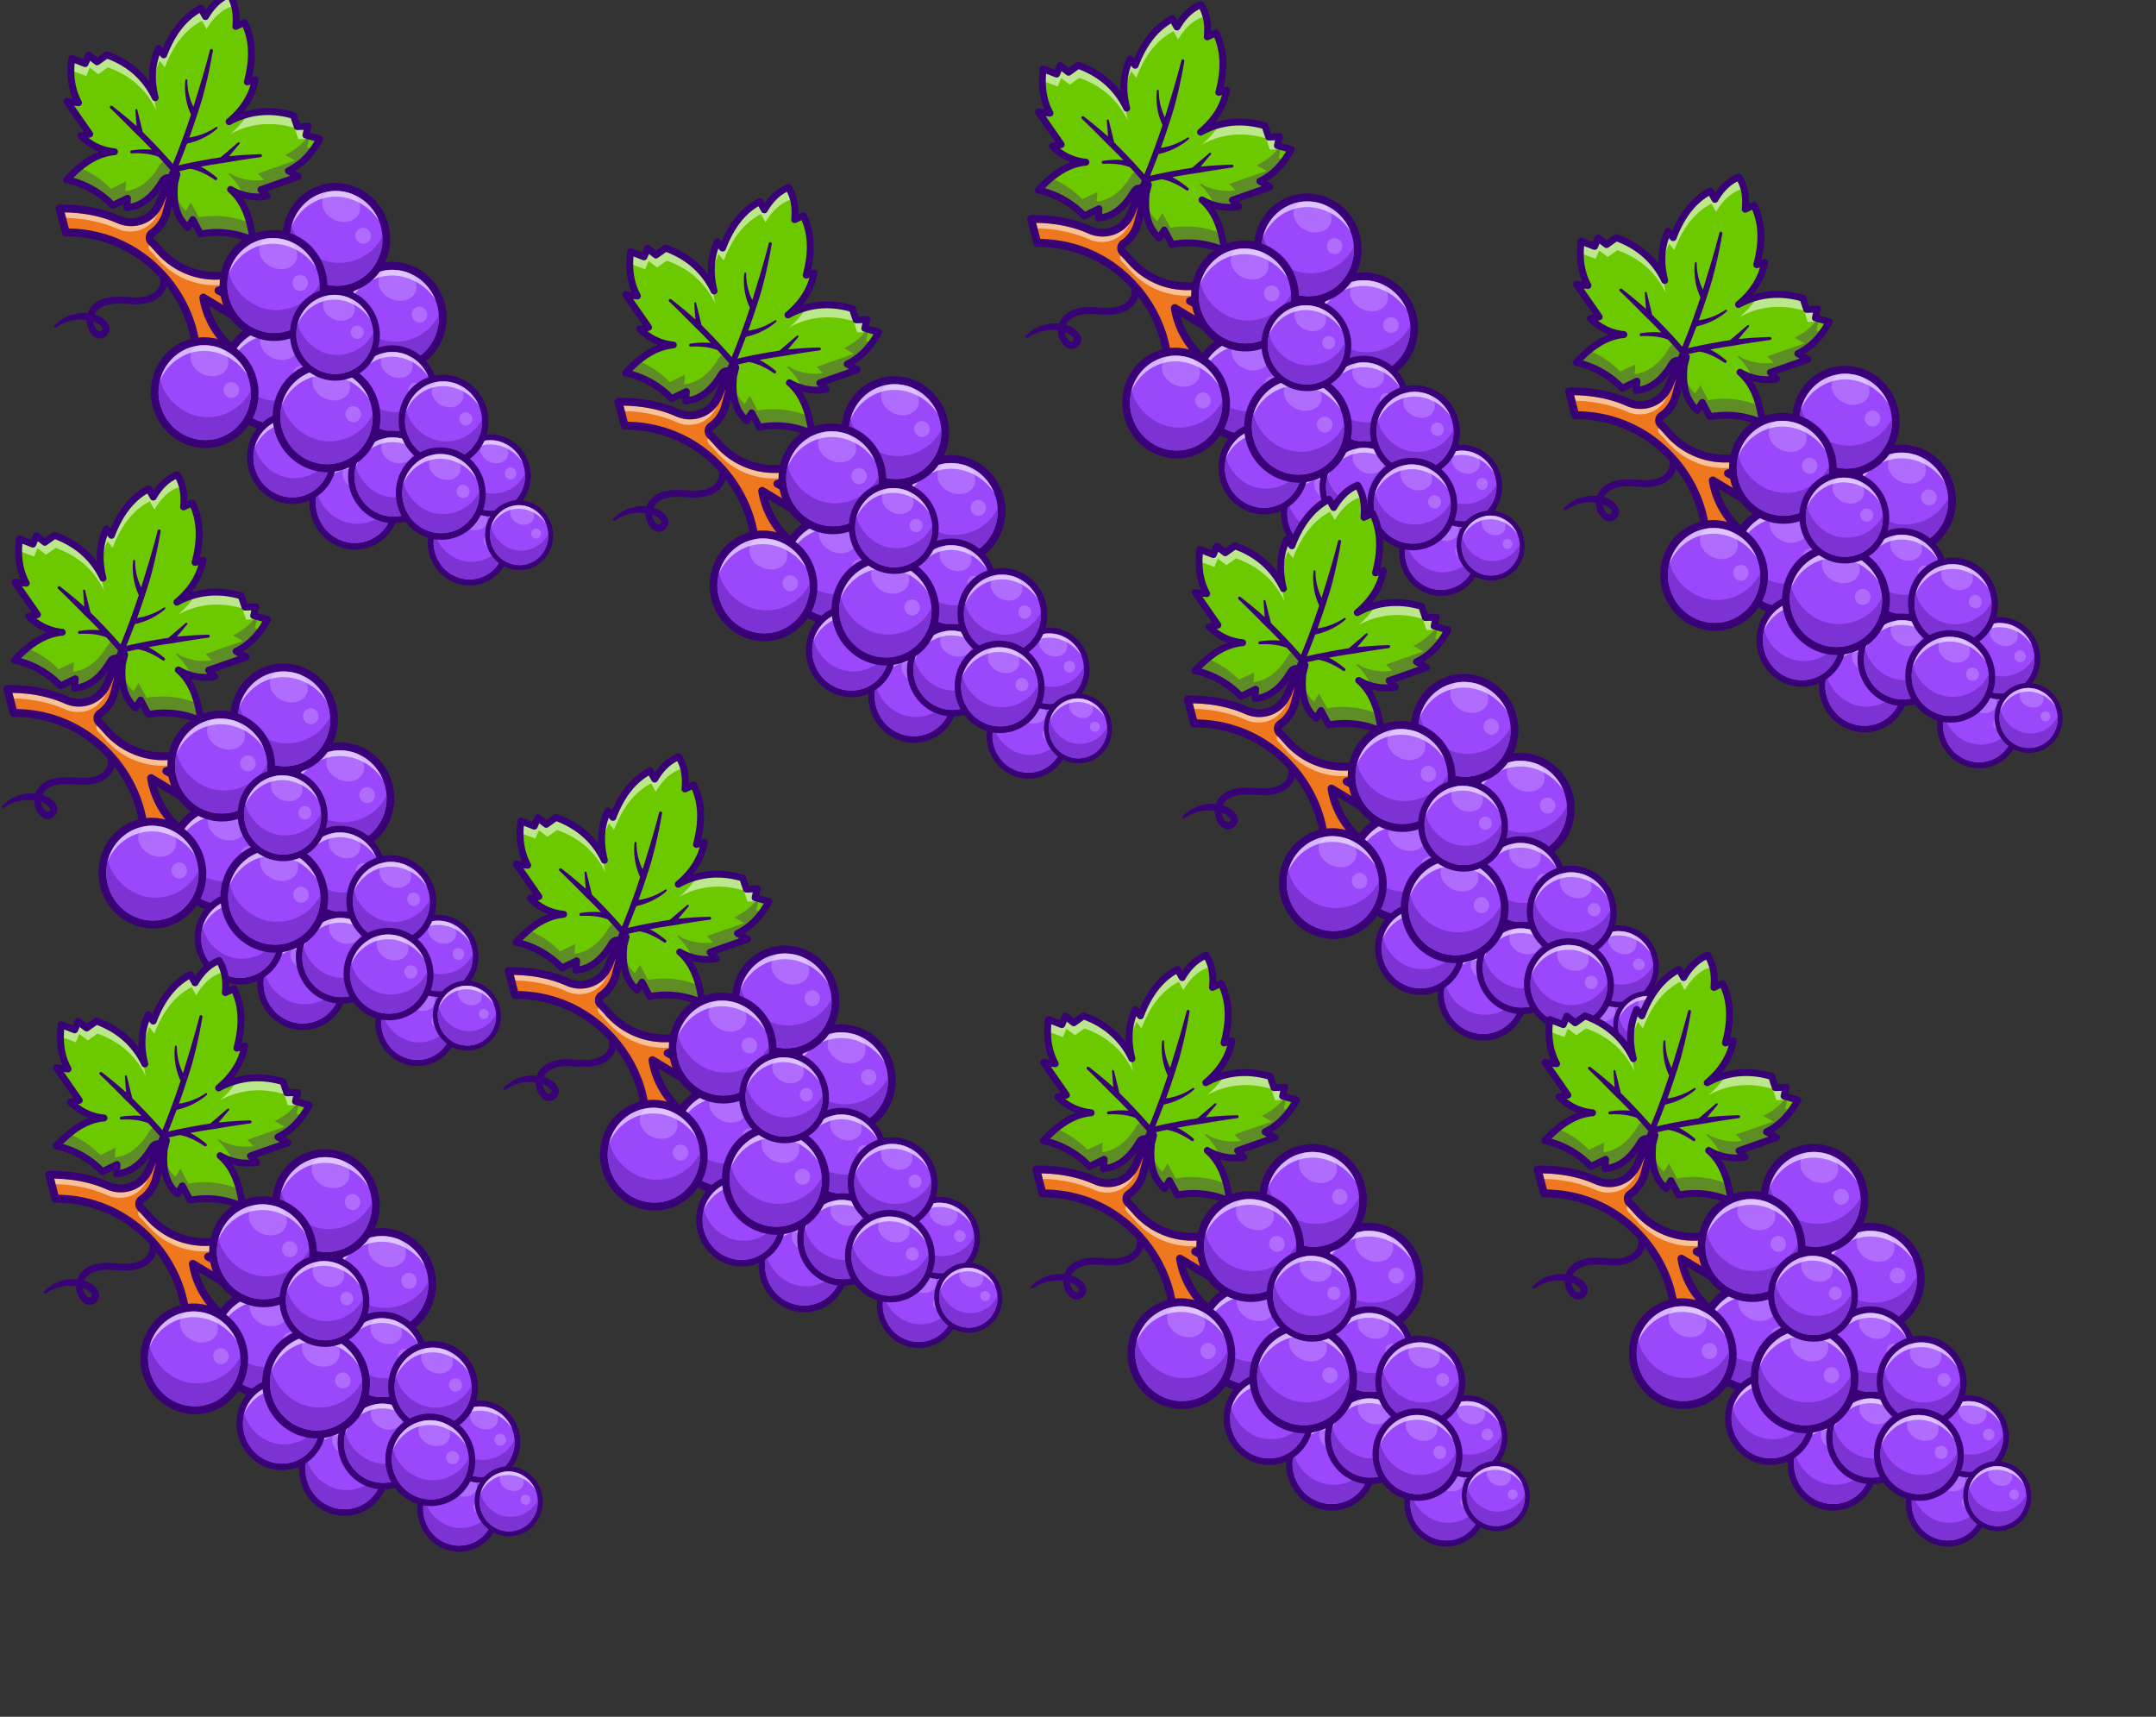 <svg width="324" height="258" xmlns:xlink="http://www.w3.org/1999/xlink" xmlns="http://www.w3.org/2000/svg"><rect width="100%" height="100%" fill="#333333" stroke="none"/><g id="b"><path d="M31.97 54.949l-.087-2.492 3.026 3.62c1.399.878 2.307.302 2.845-1.393-4.129-2.708-6.58-6.008-7.199-9.951 0 0 4.665 2.801 4.763 2.875l.043-2.572-2.536-1.372 3.388-.83 2.451-2.652c-2.075.772-4.161 1.255-6.256 1.264a11.263 11.289 0 01-8.544-3.924 19.041 19.041 0 00-1.124-1.196.843.845 0 01.121-1.311 4.998 5.01 0 001.034-.945 5.593 5.605 0 001.124-2.217l1.492-5.685c-1.064 1.142-1.842 2.54-2.448 4.095-.337.856-.864 1.632-1.589 2.195l-.028.028a4.62 4.63 0 01-4.67.494c-2.55-1.127-5.486-1.683-8.826-1.647l.943 3.6c12.348-.061 20.682 11.089 19.56 20.84 1.286.918 2.514-.816 2.514-.816" fill="#ef771d"/><path d="M35.852 42.314c.108-.25.519-.678.484-.788-2.56.635-5.325.758-7.837-.152-2.114-.724-3.977-2.093-5.391-3.818-.225-.164-.584-.801-.744-.617-.164.624.467.975.809 1.38.813.932 1.66 1.848 2.698 2.542a11.339 11.365 0 007.61 1.937c.814-.04 1.584-.31 2.37-.484zM21.41 34.42c1.098-.475 1.946-1.428 2.415-2.514a5.095 5.107 0 01-4.812 2.022c-1.131-.132-2.11-.765-3.196-1.066a21.423 21.472 0 00-6.104-.945l.216.83c2.721.076 5.447.605 7.933 1.734a4.691 4.702 0 003.546-.061z" fill="#f8c299"/><path d="M10.07 15.243l3.416 4.912-1.321.24a8.096 8.114 0 005.054 2.41c-2.795.232-5.089 1.933-7.188 4.195a13.368 13.4 0 016.918 3.868l2.207-1.069-.1 1.398c2.076-.165 3.773-1.473 5.159-3.68a5.448 5.46 0 01.264-.415.968.97 0 011.764.572c0 .156 0 .316-.03.49-.167 2.606.44 4.66 2.03 6.014l.734-1.191 1.168 2.16a13.37 13.401 0 017.866.925c-.378-3.064-1.24-5.787-3.372-7.618a8.1 8.119 0 005.504 1.016l-.934-.975 5.642-1.972-1.522-.864c1.816-.86 3.416-2.38 4.726-4.787l-2.08-.578.307-1.328-1.612.052-.567-1.682c-3.426-1.003-6.658-.708-9.685.951 2.01-1.687 3.438-3.722 3.94-6.316l-1.19.33c.882-3.309.865-6.33-.44-8.938l-1.291.598c.18-1.807-.072-3.445-.952-4.832-1.528.607-2.687 1.79-3.599 3.354l-.696-1.241c-2.586 1.345-4.363 3.785-5.582 6.985l-.767-.964c-1.116 2.394-1.146 4.882-.502 7.43-1.485-3.12-3.932-5.259-7.291-6.457l-1.445 1.031-1.275-.988-.53 1.257-2.02-.752c-.347 2.717.064 4.888 1.028 6.654l-1.734-.195" fill="#6cc900"/><path d="M24.453 26.993c-1.003 1.673-2.357 3.324-4.287 3.91-.266-.029-1.146.51-1.001-.044 0-.373.16-.997 0-1.164l-2.21 1.069a13.554 13.586 0 00-6.77-3.814A20.098 20.144 0 0112 25.225a13.63 13.661 0 014.654 3.155l2.285-1.103-.108 1.445c1.974-.17 3.593-1.55 4.67-3.133.388-.485.59-1.27 1.307-1.363a1.066 1.068 0 011.204 1.18c-.097.407.048 1.271-.134 1.395-.231-.302-1.189-.254-1.44.195zm21.566-6.123c.12.028.408-.078.417.043l-.296 1.27.843.234c-.986 1.376-2.294 2.544-3.84 3.237l1.02.577-1.02-.577 1.5.85-5.585 1.954.908.951a8.163 8.182 0 01-3.485-.242 8.366 8.385 0 00-2.197-3.034c.255-.301.735.347 1.1.369a8.079 8.097 0 004.283.524l-.91-.947 5.588-1.957-1.5-.851a9.214 9.235 0 003.174-2.4zm-11.073 5.66zm12.037-4.113zm-7.925 6.041l5.588-1.954zm-12.787.51a5.523 5.536 0 001.651 2.697l.761-1.233 1.209 2.238a13.56 13.592 0 017.55.815c.087.355.202.821.277 1.252.035.36.232.954.132 1.175a13.57 13.6 0 00-7.661-.86l-1.21-2.237c-.277.356-.507 1.025-.816 1.181-1.398-1.252-1.91-3.206-1.893-5.027zm.034.639c.065.227.52 1.076.21.478a5.85 5.85 0 01-.21-.478zm4.172 5.401c.238-.05 1.23-.145.534-.076l-.536.074z" fill="#5d8d24"/><path d="M10.848 8.901l2 .745.515-1.23 1.24.957 1.455-1.042c3.237 1.168 5.615 3.229 7.076 6.132a13.784 13.815 0 00.372 2.12c-1.483-3.12-3.935-5.26-7.292-6.458l-1.448 1.032-1.274-.988-.527 1.256-2.02-.752c-.064.492-.1.967-.116 1.422a12.471 12.5 0 01.03-3.194zM34.304-.704a5.543 5.556 0 01.145-.065c.618 1 .936 2.162.955 3.523a6.067 6.067 0 00-.756-1.74l-.2.085c-1.426.628-2.524 1.772-3.395 3.271l-.699-1.241c-2.58 1.345-4.362 3.785-5.58 6.985l-.769-.964a9.728 9.75 0 00-.914 3.775c-.247-1.996 0-3.81.767-5.504l.778.975a15.366 15.401 0 015.52-7.042l.73 1.3c.642-1.278 1.898-2.67 3.416-3.358zm2.881 17.958c2.175-.59 4.469-.542 6.853.15l.571 1.7 1.565-.052-.302 1.3.469.13c-.108.135-.214.26-.32.386l-1.19.037-.561-1.682c-3.042-.888-5.934-.758-8.663.442-.345.152-.687.321-1.024.505a12.322 12.35 0 002.6-2.916z" fill="#bde78c"/><path d="M10.56 8.31a.519.52 0 01.397 0l1.558.578.337-.8a.517.518 0 01.792-.207l.97.758 1.133-.81a.519.52 0 01.473-.07c2.603.932 4.679 2.416 6.196 4.43a10.418 10.442 0 01.958-5.132.512.514 0 01.867-.104l.22.275c1.325-3.092 3.126-5.2 5.491-6.435a.512.514 0 01.685.206l.277.492c.945-1.376 2.054-2.306 3.381-2.832a.517.518 0 01.623.201c.767 1.205 1.124 2.613 1.087 4.28l.506-.234a.517.518 0 01.679.234c1.195 2.39 1.422 5.157.692 8.44l.337-.094a.517.518 0 01.642.596c-.33 1.733-1.066 3.293-2.227 4.717 2.41-.739 4.96-.722 7.614.052a.517.518 0 01.346.331l.44 1.318 1.233-.04a.512.514 0 01.519.636l-.197.845 1.6.446a.519.52 0 01.32.743c-1.124 2.063-2.48 3.562-4.114 4.553l.71.405a.517.518 0 01-.085.936l-4.881 1.707.373.392a.512.514 0 01-.287.867 8.824 8.845 0 01-3.718-.18c1.037 1.56 1.69 3.586 2.017 6.212a.517.518 0 01-.72.535 12.943 12.972 0 00-7.57-.89.517.518 0 01-.541-.26l-.744-1.378-.268.433a.519.52 0 01-.774.122c-1.05-.895-1.734-2.107-2.045-3.606l-.272 1.038c-.245.938-.662 1.761-1.248 2.448a5.43 5.43 0 01-1.158 1.056.244.245 0 00-.113.188.25.251 0 00.076.204 19.153 19.197 0 011.163 1.235 10.642 10.667 0 008.094 3.718c1.874 0 3.856-.405 6.057-1.222a.588.59 0 01.636.953l-2.45 2.652a.584.585 0 01-.294.174l-1.902.461 1.189.648a.59.592 0 01.309.529l-.039 2.567a.59.592 0 01-.923.477c-.156-.102-1.94-1.177-3.567-2.156.878 3.155 3.113 5.928 6.658 8.255a.59.592 0 01.236.672c-.346 1.092-.837 1.768-1.548 2.08-.683.252-1.392.12-2.237-.427l-2-2.368.028.78a.59.592 0 01-.108.36c-.043.056-.389.533-.927.899-.822.561-1.678.579-2.409.058a.597.598 0 01-.246-.55c.493-4.299-.93-8.964-3.841-12.734a2.826 2.826 0 01-.487 1.068c-1.068 1.435-2.998 1.775-4.676 1.677-1.6-.065-3.357-.355-4.79.555a2.065 2.07 0 00-.854.975 5.729 5.742 0 01.26.078c.838.319 1.707.917 1.966 1.82.251 1.066-.983 2.093-1.978 1.61-.962-.52-1.47-1.597-1.463-2.671a6.252 6.252 0 00-3.502.504c-.433.033-1.198 1.012-1.399.412a6.031 6.045 0 011.693-1.315 6.274 6.288 0 013.38-.629 2.804 2.81 0 01.39-.75c1.022-1.42 2.907-1.789 4.557-1.711 1.634.043 3.437.388 4.912-.54.789-.448 1.253-1.466.944-2.329a18.736 18.78 0 00-14.084-6.199.594.596 0 01-.573-.442l-.942-3.599a.588.59 0 01.562-.74c3.387-.038 6.44.534 9.07 1.696a4.036 4.045 0 004.09-.434 4.514 4.524 0 001.41-1.95 16.801 16.84 0 01.757-1.679c-1.455 2.063-3.193 3.187-5.173 3.346a.517.518 0 01-.556-.555l.037-.507-1.405.68a.519.52 0 01-.595-.106 12.934 12.964 0 00-6.652-3.72.512.514 0 01-.272-.858c1.799-1.937 3.51-3.198 5.264-3.853a8.79 8.79 0 01-3.113-2.032.517.518 0 01.268-.876l.534-.1-2.957-4.248a.517.518 0 01.475-.808l.813.088c-.75-1.766-.966-3.772-.67-6.101a.519.52 0 01.294-.405zm.658 1.19c-.186 2.205.156 4.073 1.038 5.689a.517.518 0 01-.506.76l-.605-.064 2.767 3.973a.519.52 0 01-.333.802l-.281.054a7.443 7.46 0 003.97 1.578.517.518 0 010 1.027c-2.102.173-4.1 1.256-6.24 3.395a13.911 13.943 0 016.031 3.527l1.879-.907a.519.52 0 01.737.502l-.056.763c1.584-.323 2.95-1.424 4.163-3.35a5.686 5.699 0 01.281-.442 1.455 1.458 0 011.274-.637l.26-.617a76.94 76.94 0 00-1.774-1.987 7.852 7.852 0 00-1.902-.458 12.74 12.74 0 00-2.134-.06.223.223 0 01-.043-.44 13.634 13.666 0 012.223-.16 9.722 9.744 0 01.86.052 82.137 82.137 0 00-1.546-1.584c-.391-.388-.795-.759-1.176-1.155a157.603 157.965 0 00-3.523-3.489.223.223 0 01.29-.338 63.34 63.486 0 013.648 3.025l-.18-2.411a.145.145 0 01.118-.156.147.147 0 01.173.108l.815 3.326.458.463a85.866 86.063 0 012.454 2.549.441.442 0 01.125.134 84.541 84.735 0 011.492 1.668 112.218 112.476 0 002.734-7.425 9.28 9.302 0 01-.772-2.492 9.685 9.707 0 01-.077-2.682.147.147 0 01.29.028 9.08 9.1 0 00.79 3.716 5.956 5.97 0 00.13.282l.398-1.311.735-2.401c.242-.802.471-1.608.7-2.414l.331-1.213.324-1.22v-.002a.223.223 0 01.433.095l-.216 1.248-.245 1.242-.261 1.241-.288 1.235-.309 1.227c-.108.411-.216.819-.337 1.222-.242.81-.508 1.612-.77 2.416a101.605 101.605 0 01-1.113 3.228 9.657 9.679 0 004.008-1.556.148.148 0 01.184.232 7.988 7.988 0 01-1.044.793 10.037 10.06 0 01-2.365 1.142c-.37.128-.748.223-1.125.31a161.55 161.55 0 01-1.27 3.263 86.969 87.168 0 015.69-1.103l.639-.104 2.598-2.218a.147.147 0 01.208.208l-1.55 1.852c.467-.048.936-.087 1.405-.128a60.798 60.938 0 013.318-.18.223.223 0 01.04.442 156.06 156.417 0 00-4.895.754c-.54.102-1.085.17-1.626.25-.838.132-1.675.277-2.507.435a9.886 9.909 0 01.61.336 13.637 13.668 0 011.81 1.3.223.223 0 01-.267.353 13.117 13.117 0 00-1.85-1.066 7.678 7.678 0 00-1.875-.61c-.562.116-1.124.242-1.686.37a.588.59 0 01.18.589l-.327 1.307c0 .225-.028.403-.032.58-.143 2.273.32 3.97 1.413 5.16l.402-.65a.519.52 0 01.887.027l.994 1.838a13.911 13.943 0 016.952.685c-.484-2.99-1.47-5.04-3.07-6.416a.517.518 0 01.593-.839 7.549 7.566 0 004.138 1.053l-.197-.206a.517.518 0 01.201-.845l4.57-1.599-.534-.3a.519.52 0 01.035-.915c1.66-.793 3.026-2.104 4.168-4.002l-1.442-.401a.512.514 0 01-.363-.613l.155-.676-.942.032a.519.52 0 01-.506-.353l-.476-1.423c-3.212-.876-6.252-.546-9.04.981a.517.518 0 01-.575-.85c1.835-1.538 3.009-3.243 3.564-5.189l-.346.1a.517.518 0 01-.637-.633c.854-3.196.793-5.858-.19-8.125l-.826.386a.517.518 0 01-.731-.52c.162-1.634-.052-2.988-.65-4.124-1.146.566-2.113 1.539-2.94 2.958a.519.52 0 01-.894 0l-.447-.797c-2.119 1.256-3.727 3.38-4.903 6.472a.517.518 0 01-.886.138l-.22-.281c-.686 1.902-.734 3.971-.146 6.298a.517.518 0 01-.962.347c-1.366-2.873-3.638-4.925-6.75-6.101l-1.222.875a.517.518 0 01-.616 0l-.744-.576-.268.634a.519.52 0 01-.655.287zM9.713 31.915l.636 2.423c5.649.095 10.835 2.478 14.648 6.745 3.632 4.065 5.517 9.388 5.085 14.328.536.126 1.06-.394 1.288-.663l-.075-2.27a.59.592 0 011.037-.399l2.968 3.545c.415.245.753.325 1.008.23.27-.098.519-.419.735-.937-4.077-2.782-6.455-6.18-7.07-10.097a.588.59 0 01.887-.598l3.887 2.34.03-1.178-2.22-1.205a.588.59 0 01.138-1.092l3.222-.784.806-.876a16.877 16.916 0 01-4.304.607 11.818 11.846 0 01-8.991-4.132 18.97 18.97 0 00-1.09-1.155 1.425 1.428 0 01.212-2.225 4.423 4.433 0 00.908-.834 4.957 4.968 0 001.008-1.985l.583-2.234c-.147.319-.292.652-.432 1.005-.39 1.004-1.001 1.849-1.768 2.444l-.035.029a5.203 5.215 0 01-5.266.567c-2.279-1.01-4.912-1.542-7.822-1.594zm4.324 16.396a1.967 1.972 0 00.376 1.018c.156.466.98.694.964.029-.259-.52-.812-.839-1.336-1.04z" fill="#390176"/><use xlink:href="#a" transform="translate(31.63 54.048) scale(.769)" width="100%" height="100%"/><use xlink:href="#a" transform="translate(36.199 44.833) scale(.743)" width="100%" height="100%"/><use xlink:href="#a" transform="translate(10.965 45.652) scale(.837)" width="100%" height="100%"/><use xlink:href="#a" transform="translate(8.472 11.852)" width="100%" height="100%"/><use xlink:href="#a" transform="translate(-9.324 20.742)" width="100%" height="100%"/><g id="a" transform="matrix(-.03 .013 -.013 -.031 102.573 89.248)"><circle cx="835.65" cy="2073.837" fill="#390176" r="247.5"/><circle cx="835.651" cy="2073.871" fill="#9b47fc" r="212.172"/><circle cx="717.685" cy="2037.096" fill="#af6cfd" r="35.745"/><path d="M691.942 2139.265c12.079-12.932 29.01-19.258 47.274-19.258 22.352 0 46.699 9.507 66.501 27.999 35.974 33.593 43.481 84.264 16.189 113.246-10.089 10.713-23.245 16.556-37.522 18.349-35.869-8.947-69.391-27.17-96.612-53.631-7.819-13.943-11.897-28.864-11.985-43.064-.102-16.419 5.154-31.863 16.155-43.641z" fill="#af6cfd"/><path d="M835.5 2285.954c-78.393.238-154.421-46.328-189.256-116.562-15.247-30.74-23.362-65.044-22.709-99.353 15.095 83.245 77.09 156.457 158.135 182.67 74.517 24.102 160.372 5.741 218.171-46.812 10.616-10.617 2.225-.221-2.723 5.576-39.668 46.937-100.162 74.294-161.618 74.481z" fill="#fff" fill-opacity=".6"/><path d="M907.296 1990.216c-68.253-47.419-162.445-53.444-235.314-13.479-12.318 6.756-24.107 14.435-35.035 23.265 26.978-74.946 99.542-129.66 178.837-137.171 79.447-7.525 160.393 33.22 201.648 101.538 41.186 68.202 40.367 159.113-3.857 225.384-3.613 5.545-6.92 11.422-11.6 16.102 12.132-82.149-26.483-168.26-94.679-215.639z" fill="#7d32d4"/></g><use xlink:href="#a" transform="matrix(1 0 0 1.001 -9.445 7.053)" width="100%" height="100%"/><use xlink:href="#a" transform="matrix(.835 0 0 .835 16.814 28.932)" width="100%" height="100%"/><use xlink:href="#a" transform="matrix(1 0 0 1 -19.784 23.184)" width="100%" height="100%"/><use xlink:href="#a" transform="matrix(.835 0 0 .835 1.668 38.881)" width="100%" height="100%"/><use xlink:href="#a" transform="matrix(.835 0 0 .835 16.862 41.772)" width="100%" height="100%"/><use xlink:href="#a" transform="translate(-1.473 26.816) scale(1)" width="100%" height="100%"/><use xlink:href="#a" transform="matrix(.835 -0 -0 .835 8.12 20.35)" width="100%" height="100%"/><use xlink:href="#a" transform="translate(24.454 33.353) scale(.835)" width="100%" height="100%"/><use xlink:href="#a" transform="matrix(.835 0 0 .835 24.035 44.266)" width="100%" height="100%"/><use xlink:href="#a" transform="translate(46.07 57.783) scale(.632)" width="100%" height="100%"/></g><use xlink:href="#b" transform="translate(83.985 29.041)" width="100%" height="100%"/><use xlink:href="#b" transform="translate(145.992 1.57)" width="100%" height="100%"/><use xlink:href="#b" transform="translate(226.837 27.472)" width="100%" height="100%"/><use xlink:href="#b" transform="translate(-7.85 72.21)" width="100%" height="100%"/><use xlink:href="#b" transform="translate(169.54 73.781)" width="100%" height="100%"/><use xlink:href="#b" transform="translate(-1.57 145.208)" width="100%" height="100%"/><use xlink:href="#b" transform="translate(146.777 144.422)" width="100%" height="100%"/><use xlink:href="#b" transform="translate(222.127 144.422)" width="100%" height="100%"/><use xlink:href="#b" transform="translate(67.501 114.596)" width="100%" height="100%"/></svg>